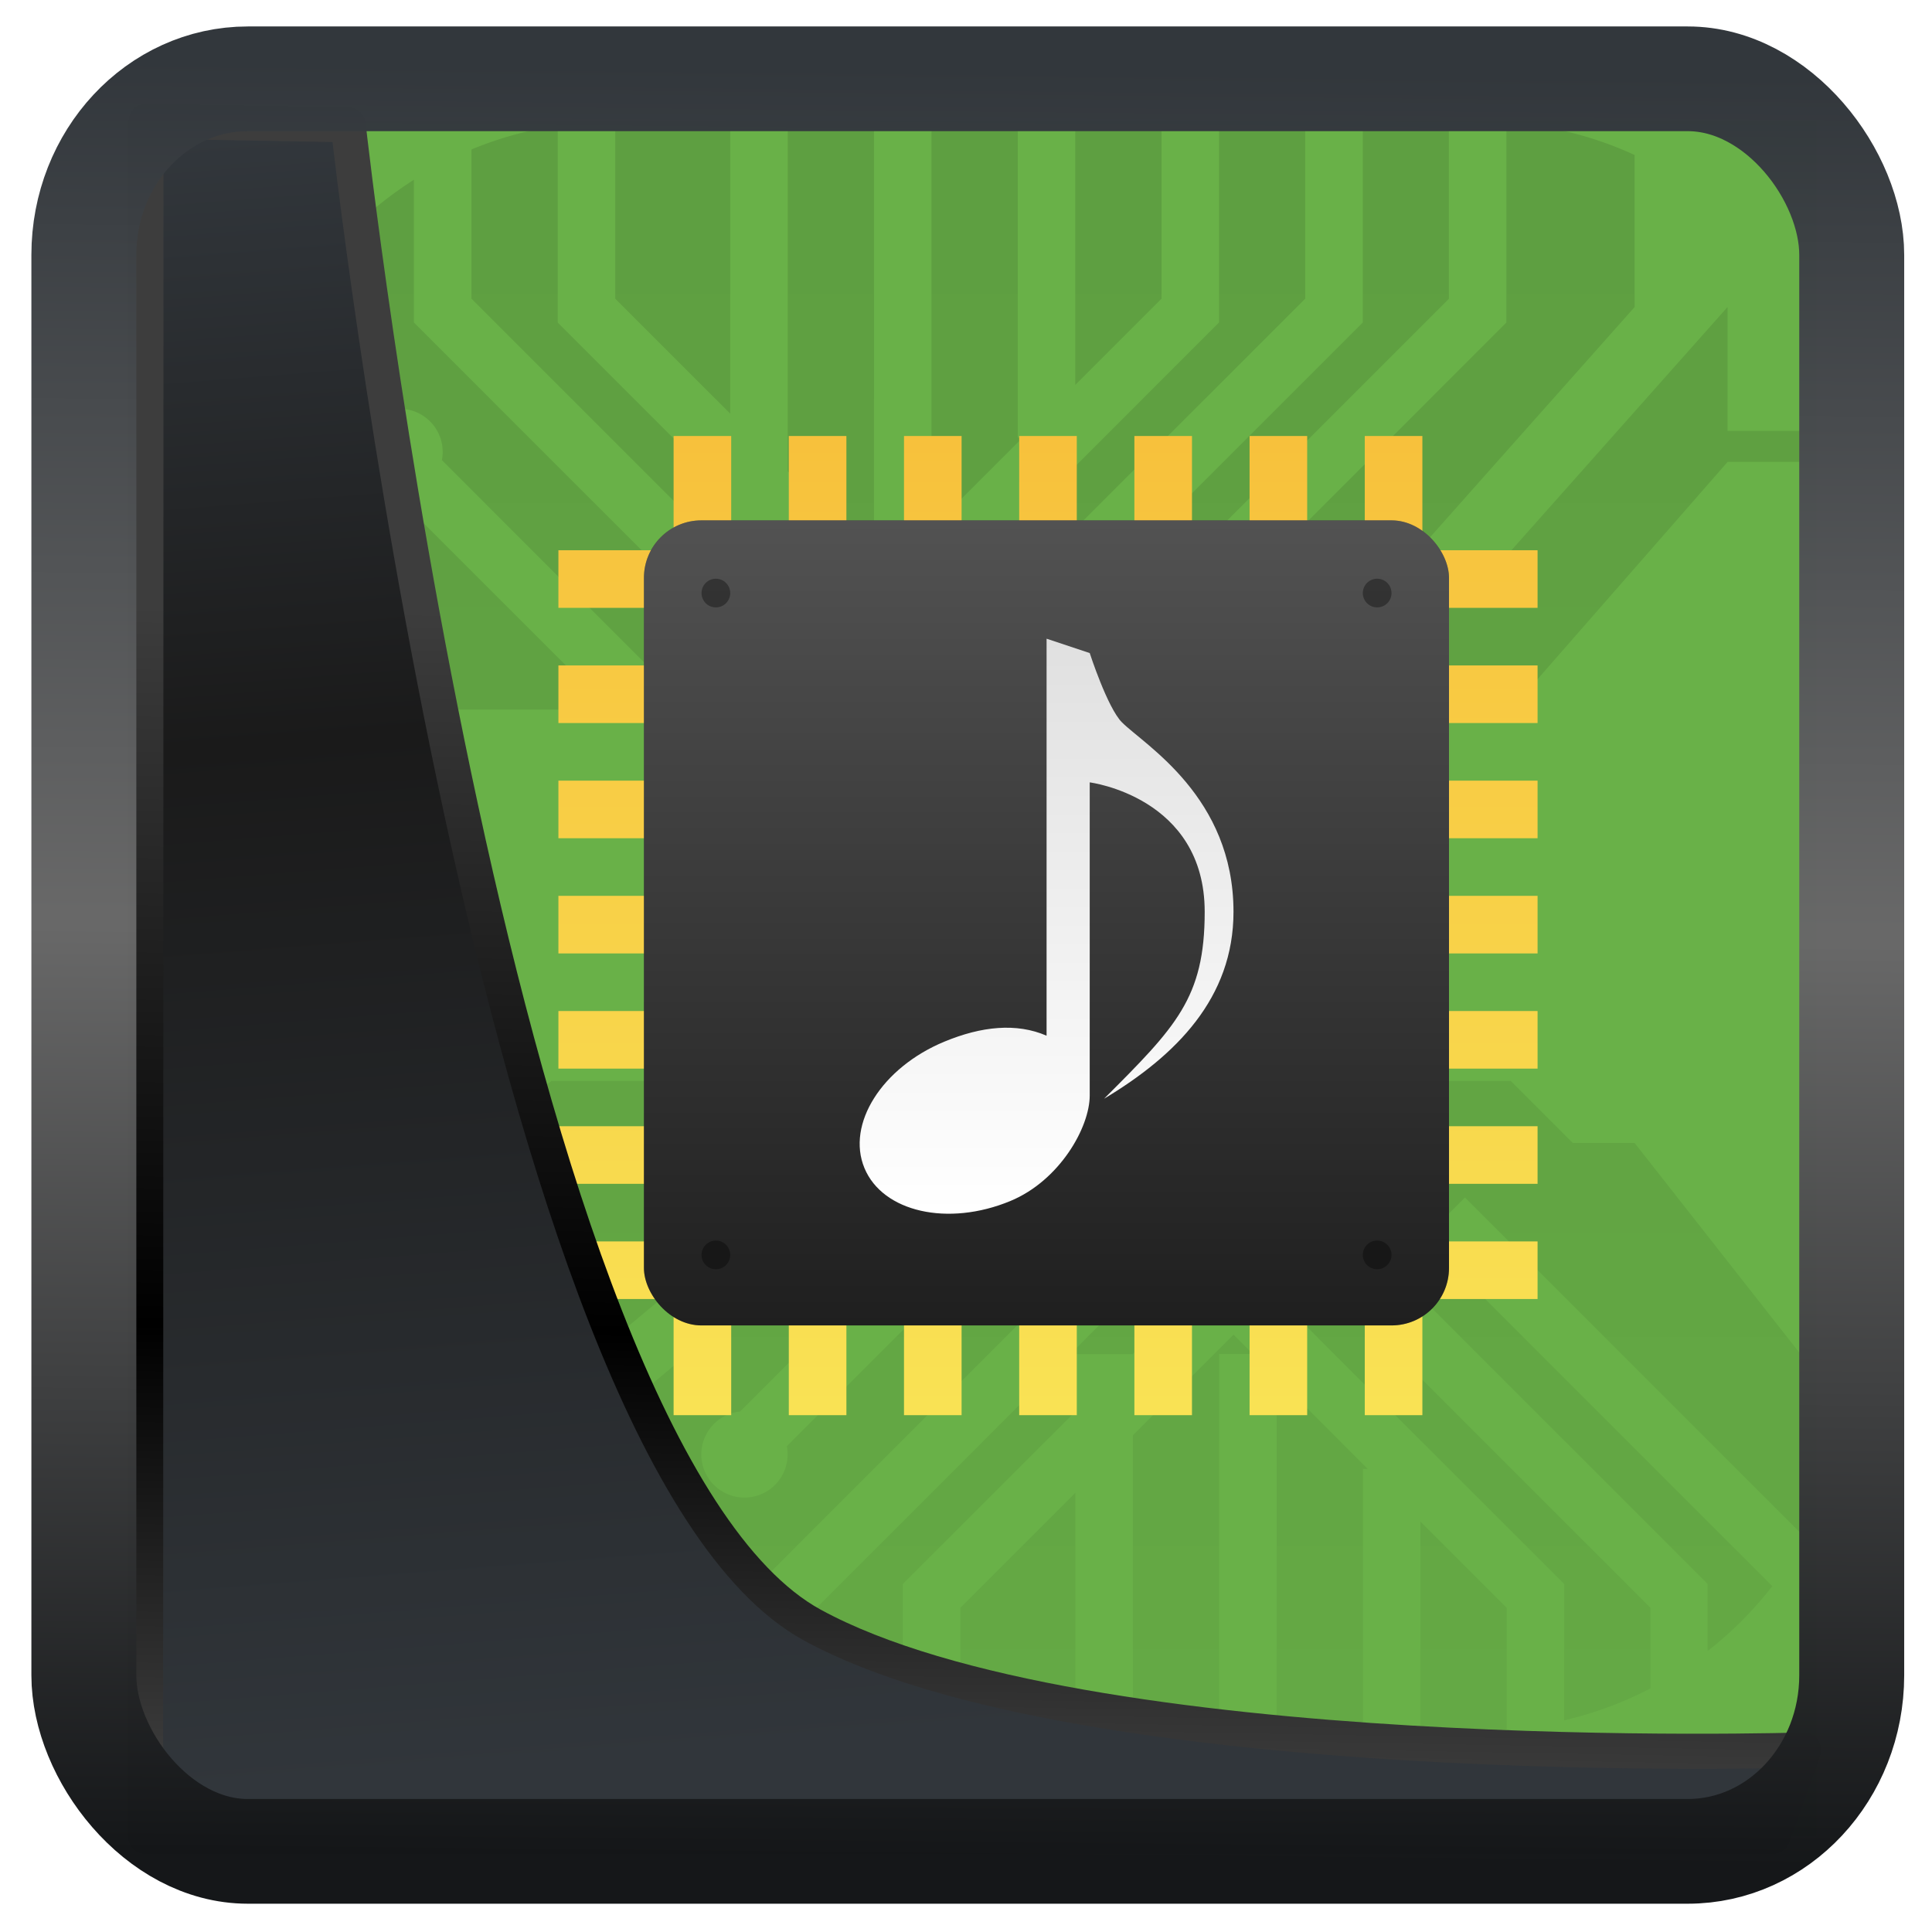 <?xml version="1.0" encoding="UTF-8" standalone="no"?>
<!-- Created with Inkscape (http://www.inkscape.org/) -->

<svg
  width="32"
  height="32"
  version="1.1"
  viewBox="0 0 32 32"
  id="svg22"
  xmlns:xlink="http://www.w3.org/1999/xlink"
  xmlns="http://www.w3.org/2000/svg"
  xmlns:svg="http://www.w3.org/2000/svg">
 <defs
   id="defs12">
  <linearGradient
    xlink:href="#linearGradient3487"
    id="linearGradient3403"
    gradientUnits="userSpaceOnUse"
    x1="6.949"
    y1="4.555"
    x2="11.215"
    y2="59.052" />
  <linearGradient
    id="linearGradient3487">
   <stop
     style="stop-color:#32373c;stop-opacity:1"
     offset="0"
     id="stop3481" />
   <stop
     id="stop3483"
     offset="0.368"
     style="stop-color:#1a1a1a;stop-opacity:1" />
   <stop
     style="stop-color:#31363b;stop-opacity:1"
     offset="1"
     id="stop3485" />
  </linearGradient>
  <linearGradient
    xlink:href="#linearGradient20604"
    id="linearGradient20558"
    gradientUnits="userSpaceOnUse"
    x1="25.802"
    y1="20.374"
    x2="25.111"
    y2="58.913" />
  <linearGradient
    id="linearGradient20604">
   <stop
     id="stop20598"
     offset="0"
     style="stop-color:#3d3d3d;stop-opacity:1" />
   <stop
     style="stop-color:#000000;stop-opacity:1"
     offset="0.618"
     id="stop20600" />
   <stop
     id="stop20602"
     offset="1"
     style="stop-color:#3d3d3d;stop-opacity:1" />
  </linearGradient>
  <filter
    style="color-interpolation-filters:sRGB"
    id="filter20720"
    x="-0.011"
    y="-0.01"
    width="1.021"
    height="1.02">
   <feGaussianBlur
     stdDeviation="3.0270259e-05"
     id="feGaussianBlur20722" />
  </filter>
  <linearGradient
    gradientTransform="translate(0.361,-0.13)"
    xlink:href="#linearGradient4555"
    id="linearGradient4557"
    x1="43.5"
    y1="64.012"
    x2="44.142"
    y2="0.306"
    gradientUnits="userSpaceOnUse" />
  <linearGradient
    id="linearGradient4555">
   <stop
     style="stop-color:#141618;stop-opacity:1"
     offset="0"
     id="stop4551" />
   <stop
     id="stop4559"
     offset="0.518"
     style="stop-color:#686868;stop-opacity:1" />
   <stop
     style="stop-color:#31363b;stop-opacity:1"
     offset="1"
     id="stop4553" />
  </linearGradient>
  <filter
    style="color-interpolation-filters:sRGB"
    id="filter4601"
    x="-0.03"
    width="1.059"
    y="-0.03"
    height="1.059">
   <feGaussianBlur
     stdDeviation="3.2345979e-05"
     id="feGaussianBlur4603" />
  </filter>
  <linearGradient
    id="linearGradient964"
    x1="30"
    x2="30"
    y1="10"
    y2="70"
    gradientTransform="scale(0.265)"
    gradientUnits="userSpaceOnUse">
   <stop
     offset="0"
     id="stop7" />
   <stop
     stop-opacity=".35"
     offset="1"
     id="stop8" />
  </linearGradient>
  <linearGradient
    id="c-3"
    x1="32"
    x2="32"
    y1="11"
    y2="53"
    gradientUnits="userSpaceOnUse">
   <stop
     stop-color="#f7bd39"
     offset="0"
     id="stop3" />
   <stop
     stop-color="#f9e657"
     offset="1"
     id="stop4-0" />
  </linearGradient>
  <filter
    id="f-6"
    x="-0.06"
    y="-0.06"
    width="1.12"
    height="1.12"
    color-interpolation-filters="sRGB">
   <feGaussianBlur
     stdDeviation="0.185"
     id="feGaussianBlur4" />
  </filter>
  <linearGradient
    id="b-7"
    x1="8.467"
    x2="8.467"
    y1="284.83"
    y2="292.24"
    gradientUnits="userSpaceOnUse">
   <stop
     stop-color="#525252"
     offset="0"
     id="stop5" />
   <stop
     stop-color="#1f1f1f"
     offset="1"
     id="stop6-2" />
  </linearGradient>
  <linearGradient
    id="b"
    x1="8.467"
    x2="8.467"
    y1="285.89"
    y2="291.18"
    gradientTransform="translate(0,-280.07)"
    gradientUnits="userSpaceOnUse">
   <stop
     stop-color="#e0e0e0"
     offset="0"
     id="stop1" />
   <stop
     stop-color="#fff"
     offset="1"
     id="stop2-3" />
  </linearGradient>
 </defs>
 <rect
   style="display:inline;fill:#69b148;fill-opacity:1;fill-rule:evenodd;stroke:none;stroke-width:0.617;stroke-linejoin:round;stroke-miterlimit:7.8"
   id="rect1192"
   width="27.986"
   height="28.404"
   x="2.103"
   y="2.007"
   ry="0" />
 <g
   id="g18"
   transform="matrix(1.8,0,0,1.8,2.094,0.103)">
  <path
    d="M 4.498,1.058 V 2.691 L 5.556,3.749 V 1.058 H 4.498 Z m 1.587,0 V 4.279 L 7.011,5.205 7.189,5.027 H 6.879 V 1.058 H 6.085 Z m 1.323,0 V 4.808 L 8.248,3.969 H 8.202 v -2.91 h -0.794 z m 1.323,0 V 3.485 L 9.525,2.691 v -1.633 z m 1.323,0 v 1.852 l -2.669,2.669 0.287,0.287 3.175,-3.175 v -1.633 h -0.794 z m 1.323,0 v 1.852 L 7.822,6.465 7.673,6.316 7.523,6.465 7.011,5.953 6.499,6.465 6.35,6.316 6.2,6.465 2.645,2.91 V 1.597 C 2.241,1.855 1.892,2.191 1.628,2.59 v 1.887 L 1.058,5.047 v 0.57 l 0.855,0.855 h 2.537 L 2.473,4.496 A 0.397,0.397 0 0 1 2.116,4.101 0.397,0.397 0 0 1 2.513,3.704 0.397,0.397 0 0 1 2.91,4.101 0.397,0.397 0 0 1 2.903,4.177 l 2.295,2.295 H 12.74 l 1.994,-2.279 h 1.125 c -0.008,-0.096 -0.022,-0.191 -0.038,-0.285 h -1.088 v -1.14 l -2.279,2.565 h -0.855 l 2.279,-2.565 v -1.399 c -0.363,-0.168 -0.761,-0.27 -1.18,-0.301 v 1.843 l -3.555,3.555 -0.374,-0.374 3.4,-3.4 v -1.633 H 11.377 Z M 3.969,1.098 C 3.692,1.14 3.426,1.214 3.175,1.318 v 1.373 l 3.175,3.175 0.287,-0.287 -0.552,-0.552 H 5.556 v -0.529 l -1.587,-1.587 v -1.813 z m -0.061,8.794 -2.85,2.279 v 0.256 c 0,0.193 0.02,0.381 0.05,0.565 l 1.659,-1.106 v 0.569 l -1.544,1.029 c 0.012,0.038 0.027,0.074 0.04,0.111 h 0.934 v 1.388 c 0.47,0.423 1.057,0.718 1.709,0.83 v -3.073 l 1.709,-1.425 h 0.855 l -1.709,1.425 v 3.126 h 1.058 v -1.349 l 3.555,-3.555 0.149,0.149 0.149,-0.149 0.512,0.512 0.512,-0.512 0.149,0.149 0.149,-0.149 3.555,3.555 v 0.619 c 0.222,-0.174 0.423,-0.375 0.596,-0.598 l -3.202,-3.202 0.374,-0.374 3.126,3.126 c 0.192,-0.348 0.325,-0.734 0.387,-1.143 l -1.952,-2.485 h -0.569 l -0.57,-0.57 h -3.428 l 0.063,0.063 -3.297,3.297 a 0.397,0.397 0 0 1 0.007,0.076 0.397,0.397 0 0 1 -0.397,0.397 0.397,0.397 0 0 1 -0.397,-0.397 0.397,0.397 0 0 1 0.357,-0.395 l 3.041,-3.041 h -4.782 z m 5.617,1.671 -3.175,3.175 v 1.13 h 0.794 v -1.349 l 1.587,-1.587 v -0.529 h 0.529 l 0.552,-0.552 -0.287,-0.287 z m 1.323,0 -0.287,0.287 2.669,2.669 v 1.254 c 0.28,-0.066 0.546,-0.165 0.794,-0.294 v -0.741 l -3.175,-3.175 z m -0.661,0.661 -0.926,0.926 v 2.718 h 0.794 v -3.466 h 0.31 l -0.178,-0.178 z m 0.397,0.397 v 3.247 h 0.794 v -2.408 h 0.045 l -0.839,-0.839 z m -1.852,1.058 -1.058,1.058 v 1.13 h 1.058 z m 3.175,0.265 v 1.924 h 0.529 c 0.089,0 0.177,-0.005 0.265,-0.012 v -1.118 l -0.794,-0.794 z"
    fill="url(#linearGradient964)"
    opacity="0.1"
    stroke-width="0.285"
    id="path11"
    style="fill:url(#linearGradient964)" />
  <g
    transform="translate(-7.495e-8,-280.09)"
    id="g17">
   <g
     transform="translate(0,-0.009)"
     id="g13">
    <path
      transform="matrix(0.265,0,0,0.265,0,280.07)"
      d="m 19,15.033 v 3.967 h -4 v 2 H 19 v 2 h -4 v 2 H 19 v 2 h -4 v 2 H 19 v 2 h -4 v 2 H 19 v 2 h -4 v 2 H 19 v 2 h -4 v 2 H 19 v 2 h -4 v 2 H 19 v 4.033 h 2 v -4.033 h 2 v 4.033 h 2 v -4.033 h 2 v 4.033 h 2 v -4.033 h 2 v 4.033 h 2 v -4.033 h 2 v 4.033 h 2 v -4.033 h 2 v 4.033 h 2 v -4.033 h 2 v 4.033 h 2 v -4.033 h 4 v -2 H 45 v -2 h 4 v -2 H 45 v -2 h 4 v -2 H 45 v -2 h 4 v -2 H 45 v -2 h 4 v -2 H 45 v -2 h 4 v -2 H 45 v -2 h 4 v -2 H 45 V 15.033 h -2 v 3.967 H 41 V 15.033 h -2 v 3.967 H 37 V 15.033 h -2 v 3.967 H 33 V 15.033 h -2 v 3.967 H 29 V 15.033 h -2 v 3.967 H 25 V 15.033 h -2 v 3.967 H 21 V 15.033 Z m 2,5.967 h 2 v 2 h -2 z m 4,0 h 2 v 2 h -2 z m 4,0 h 2 v 2 h -2 z m 4,0 h 2 v 2 h -2 z m 4,0 h 2 v 2 h -2 z m 4,0 h 2 v 2 h -2 z m -20,4 h 2 v 2 h -2 z m 4,0 h 2 v 2 h -2 z m 4,0 h 2 v 2 h -2 z m 4,0 h 2 v 2 h -2 z m 4,0 h 2 v 2 h -2 z m 4,0 h 2 v 2 h -2 z m -20,4 h 2 v 2 h -2 z m 4,0 h 2 v 2 h -2 z m 4,0 h 2 v 2 h -2 z m 4,0 h 2 v 2 h -2 z m 4,0 h 2 v 2 h -2 z m 4,0 h 2 v 2 h -2 z m -20,4 h 2 v 2 h -2 z m 4,0 h 2 v 2 h -2 z m 4,0 h 2 v 2 h -2 z m 4,0 h 2 v 2 h -2 z m 4,0 h 2 v 2 h -2 z m 4,0 h 2 v 2 h -2 z m -20,4 h 2 v 2 h -2 z m 4,0 h 2 v 2 h -2 z m 4,0 h 2 v 2 h -2 z m 4,0 h 2 v 2 h -2 z m 4,0 h 2 v 2 h -2 z m 4,0 h 2 v 2 h -2 z m -20,4 h 2 v 2 h -2 z m 4,0 h 2 v 2 h -2 z m 4,0 h 2 v 2 h -2 z m 4,0 h 2 v 2 h -2 z m 4,0 h 2 v 2 h -2 z m 4,0 h 2 v 2 h -2 z"
      fill="url(#c-3)"
      stroke-width="3.1"
      id="path12"
      style="fill:url(#c-3)" />
    <rect
      x="4.762"
      y="284.83"
      width="7.408"
      height="7.408"
      rx="0.529"
      ry="0.529"
      fill-rule="evenodd"
      filter="url(#f-6)"
      opacity="0.5"
      id="rect12" />
    <rect
      x="4.762"
      y="284.83"
      width="7.408"
      height="7.408"
      rx="0.529"
      ry="0.529"
      fill="url(#b-7)"
      fill-rule="evenodd"
      id="rect13"
      style="fill:url(#b-7)" />
   </g>
   <g
     fill-rule="evenodd"
     id="g16">
    <circle
      cx="5.424"
      cy="285.49"
      r="0.132"
      opacity="0.35"
      style="paint-order:stroke fill markers"
      id="circle13" />
    <circle
      cx="11.509"
      cy="285.49"
      r="0.132"
      opacity="0.35"
      style="paint-order:stroke fill markers"
      id="circle14" />
    <circle
      cx="5.424"
      cy="291.58"
      r="0.132"
      opacity="0.35"
      style="paint-order:stroke fill markers"
      id="circle15" />
    <circle
      cx="11.509"
      cy="291.58"
      r="0.132"
      opacity="0.35"
      style="paint-order:stroke fill markers"
      id="circle16" />
   </g>
  </g>
  <path
    d="m 8.467,5.82 0.397,0.132 c 0,0 0.164,0.506 0.297,0.638 0.209,0.209 1.026,0.685 1.026,1.743 0,0.794 -0.529,1.323 -1.191,1.72 0.661,-0.661 0.926,-0.926 0.926,-1.72 0,-1.058 -1.058,-1.191 -1.058,-1.191 v 2.881 c 0,0.294 -0.277,0.783 -0.73,0.971 -0.574,0.238 -1.175,0.102 -1.343,-0.303 C 6.623,10.286 6.952,9.766 7.526,9.528 7.868,9.386 8.19,9.353 8.467,9.473 Z"
    fill="url(#b)"
    stroke-width="0.265"
    id="path17"
    style="fill:url(#b)" />
 </g>
 <path
   style="display:inline;mix-blend-mode:normal;fill:url(#linearGradient3403);fill-opacity:1;stroke:url(#linearGradient20558);stroke-width:1.162;stroke-linecap:butt;stroke-linejoin:round;stroke-miterlimit:4;stroke-dasharray:none;stroke-opacity:1"
   d="M 4.704,3.981 4.691,60.802 H 58.595 l 1.022,-2.866 c 0,0 -23.875,0.766 -32.844,-4.14 C 16.258,48.042 11.401,4.098 11.401,4.098 Z"
   id="path1686"
   transform="matrix(0.5,0,0,0.5,0.066,0.017)" />
 <rect
   style="display:inline;fill:none;fill-opacity:1;stroke:url(#linearGradient4557);stroke-width:3.714;stroke-linejoin:round;stroke-miterlimit:7.8;stroke-dasharray:none;stroke-opacity:0.995"
   id="rect4539"
   width="62.567"
   height="62.867"
   x="1.032"
   y="0.596"
   ry="6.245"
   rx="5.803"
   transform="matrix(0.468,0,0,0.467,0.906,1.027)" />
</svg>
